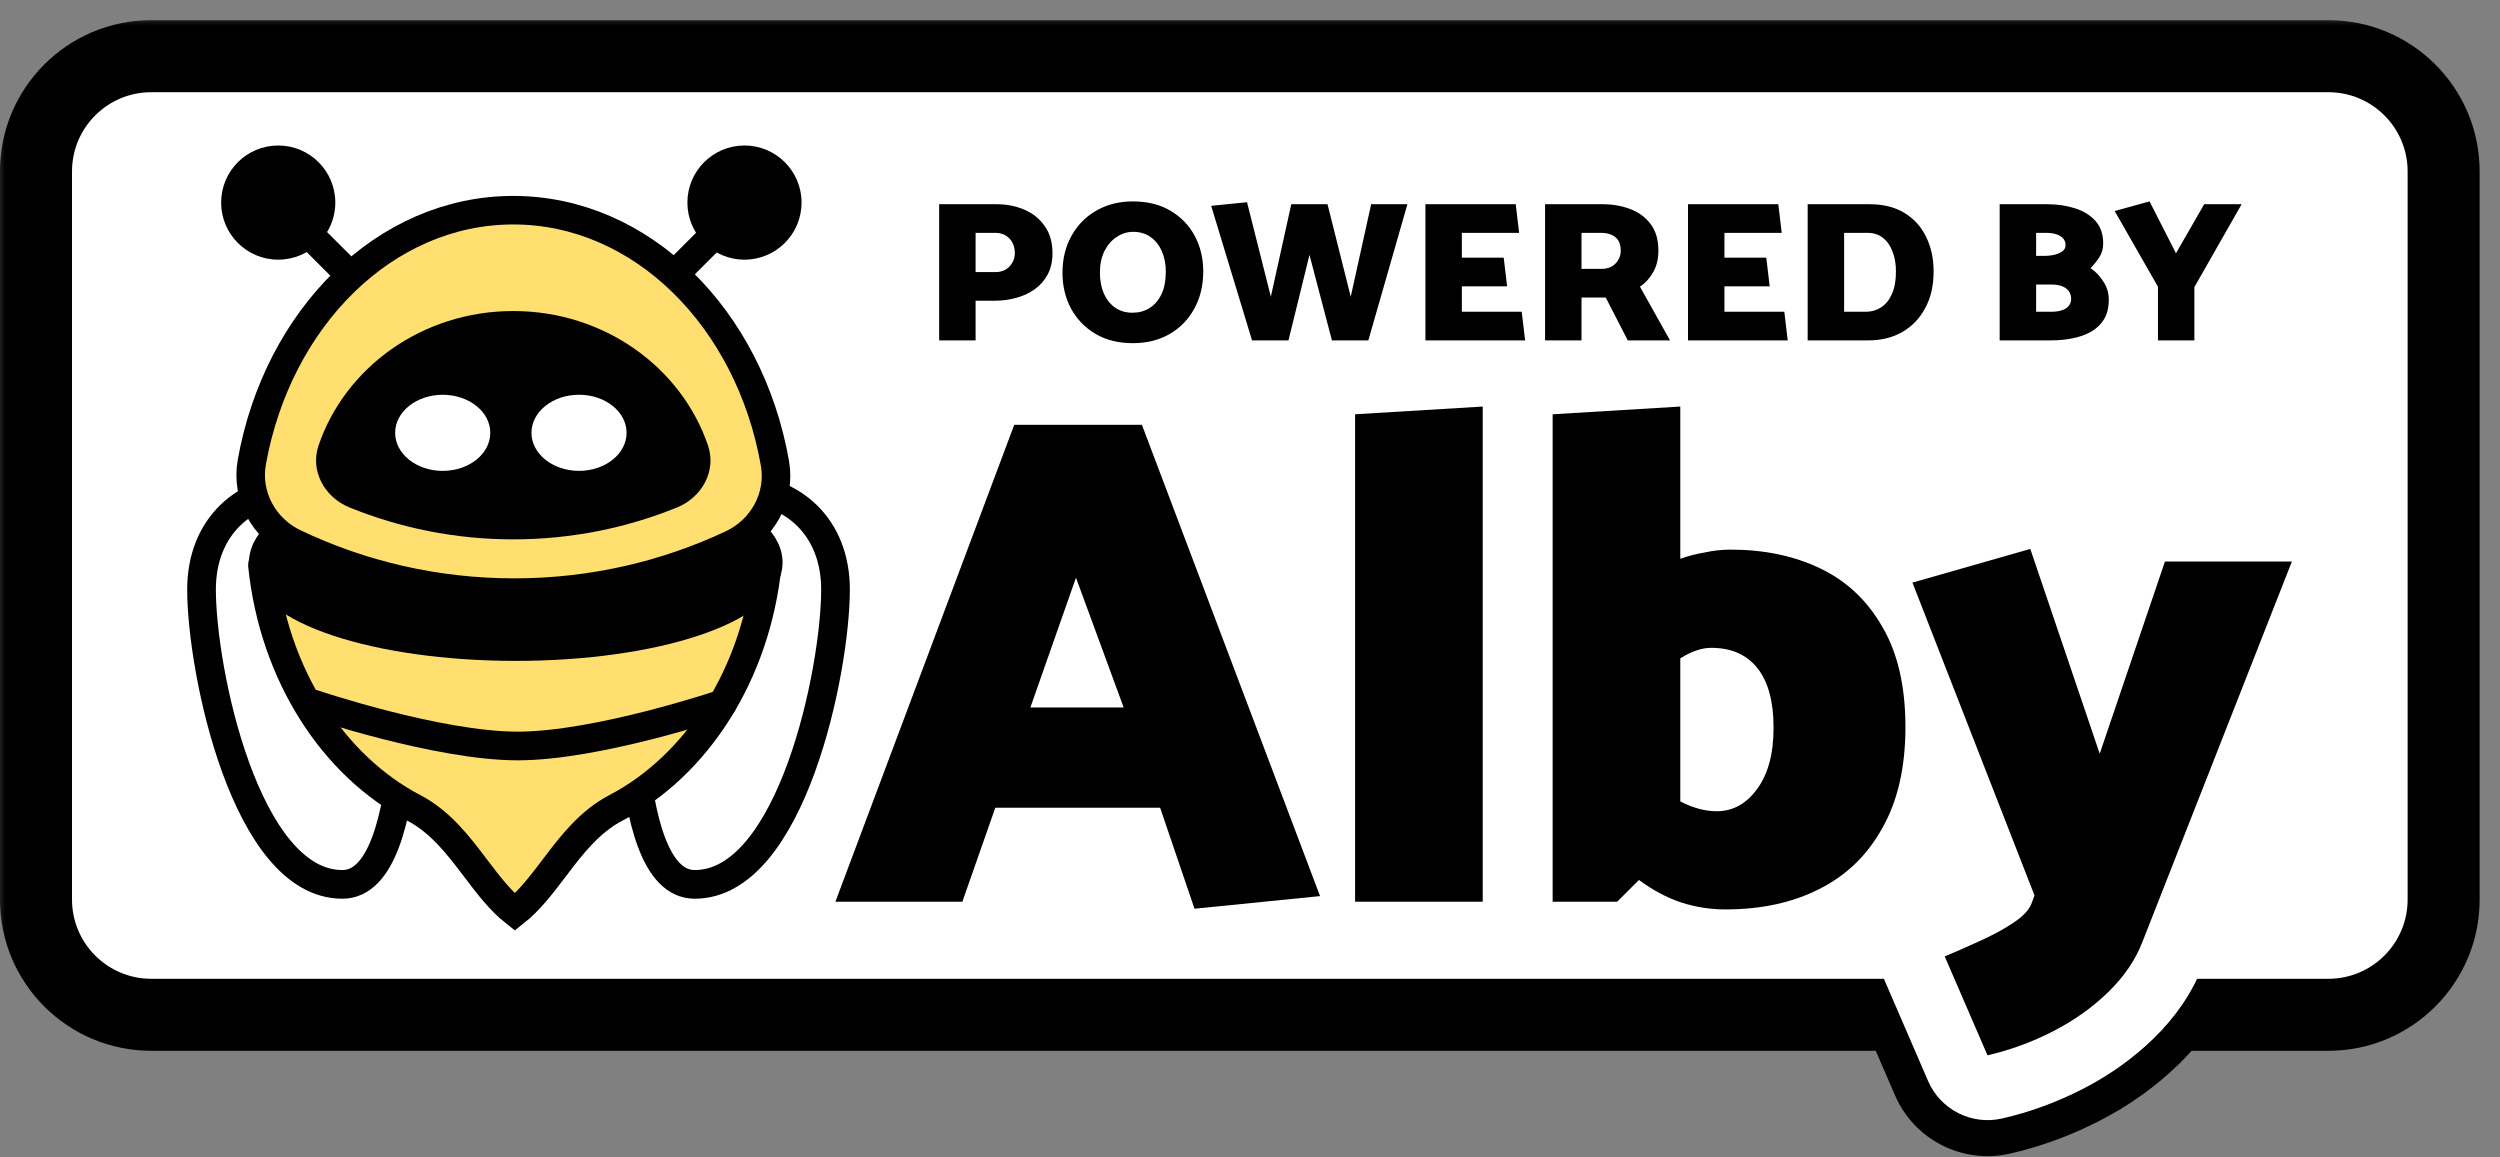 <svg width="121" height="56" viewBox="0 0 121 56" fill="none" xmlns="http://www.w3.org/2000/svg">
<rect x="0" y="0" width="121" height="56" fill="#808080" stroke="none"/>
<mask id="path-1-outside-1_2006_16094" maskUnits="userSpaceOnUse" x="-0.258" y="0.72" width="121" height="56" fill="black">
<rect fill="white" x="-0.258" y="0.72" width="121" height="56"/>
<path d="M112.694 2.72H7.319C4.239 2.72 1.742 5.217 1.742 8.297V43.538C1.742 46.618 4.239 49.115 7.319 49.115H91.931L93.318 52.322C93.919 53.71 95.424 54.472 96.898 54.135C98.244 53.827 99.54 53.351 100.782 52.716C102.06 52.063 103.213 51.251 104.221 50.273C104.597 49.908 104.944 49.523 105.259 49.115H112.694C115.774 49.115 118.271 46.618 118.271 43.538V8.297C118.271 5.217 115.774 2.72 112.694 2.72Z"/>
</mask>
<path d="M112.694 2.72H7.319C4.239 2.72 1.742 5.217 1.742 8.297V43.538C1.742 46.618 4.239 49.115 7.319 49.115H91.931L93.318 52.322C93.919 53.71 95.424 54.472 96.898 54.135C98.244 53.827 99.54 53.351 100.782 52.716C102.06 52.063 103.213 51.251 104.221 50.273C104.597 49.908 104.944 49.523 105.259 49.115H112.694C115.774 49.115 118.271 46.618 118.271 43.538V8.297C118.271 5.217 115.774 2.72 112.694 2.72Z" fill="white"/>
<path d="M93.318 52.322L91.719 53.014L91.719 53.014L93.318 52.322ZM96.898 54.135L97.288 55.834L97.288 55.834L96.898 54.135ZM100.782 52.716L101.575 54.268L101.576 54.268L100.782 52.716ZM104.221 50.273L105.435 51.524L105.435 51.524L104.221 50.273ZM105.259 49.115V47.373C104.72 47.373 104.211 47.622 103.881 48.048L105.259 49.115ZM91.931 49.115L93.531 48.423C93.255 47.785 92.626 47.373 91.931 47.373V49.115ZM7.319 4.463H112.694V0.977H7.319V4.463ZM116.529 8.297V43.538H120.014V8.297H116.529ZM3.485 43.538V8.297H-0.001V43.538H3.485ZM7.319 47.373C5.202 47.373 3.485 45.656 3.485 43.538H-0.001C-0.001 47.581 3.277 50.858 7.319 50.858V47.373ZM116.529 43.538C116.529 45.656 114.812 47.373 112.694 47.373V50.858C116.737 50.858 120.014 47.581 120.014 43.538H116.529ZM112.694 4.463C114.812 4.463 116.529 6.179 116.529 8.297H120.014C120.014 4.254 116.737 0.977 112.694 0.977V4.463ZM7.319 0.977C3.277 0.977 -0.001 4.254 -0.001 8.297H3.485C3.485 6.179 5.202 4.463 7.319 4.463V0.977ZM91.719 53.014C92.653 55.174 94.994 56.359 97.288 55.834L96.509 52.436C95.854 52.586 95.185 52.247 94.918 51.63L91.719 53.014ZM97.288 55.834C98.777 55.492 100.208 54.967 101.575 54.268L99.989 51.164C98.871 51.736 97.711 52.16 96.509 52.436L97.288 55.834ZM101.576 54.268C102.998 53.541 104.295 52.63 105.435 51.524L103.007 49.022C102.132 49.872 101.123 50.585 99.989 51.164L101.576 54.268ZM105.435 51.524C105.866 51.105 106.269 50.658 106.637 50.182L103.881 48.048C103.619 48.387 103.327 48.712 103.007 49.023L105.435 51.524ZM112.694 47.373H105.259V50.858H112.694V47.373ZM91.931 47.373H7.319V50.858H91.931V47.373ZM90.331 49.807L91.719 53.014L94.918 51.63L93.531 48.423L90.331 49.807Z" fill="black" mask="url(#path-1-outside-1_2006_16094)"/>
<path fill-rule="evenodd" clip-rule="evenodd" d="M49.094 17.423C47.786 17.423 46.616 18.234 46.157 19.459L37.5 42.541C37.139 43.505 37.273 44.584 37.859 45.43C38.445 46.276 39.409 46.78 40.438 46.78H46.582C47.914 46.78 49.101 45.938 49.542 44.681L50.402 42.231H53.908L54.848 44.993C55.318 46.375 56.679 47.25 58.132 47.104L64.208 46.493C64.226 46.491 64.245 46.489 64.263 46.487C64.666 46.675 65.115 46.78 65.589 46.78H71.767C72.391 46.78 72.972 46.598 73.46 46.284C73.949 46.598 74.53 46.78 75.154 46.78H78.277C78.792 46.78 79.294 46.653 79.742 46.417C79.949 46.503 80.16 46.582 80.373 46.653C80.383 46.656 80.393 46.659 80.402 46.663C81.41 46.987 82.447 47.153 83.504 47.153C85.638 47.153 87.657 46.751 89.466 45.833C90.275 45.427 91.008 44.931 91.663 44.352C91.482 44.582 91.332 44.839 91.22 45.115C90.906 45.894 90.917 46.766 91.25 47.536L93.32 52.322C93.921 53.71 95.426 54.472 96.901 54.135C98.246 53.827 99.542 53.351 100.785 52.716C102.062 52.063 103.216 51.251 104.223 50.273C105.272 49.255 106.102 48.071 106.625 46.716L106.63 46.704L113.852 28.327C114.231 27.361 114.109 26.27 113.524 25.413C112.94 24.555 111.97 24.042 110.932 24.042H104.788C103.444 24.042 102.249 24.898 101.817 26.171L101.633 26.715L101.242 25.561C100.704 23.976 99.018 23.092 97.409 23.552L91.706 25.181C91.424 25.262 91.156 25.381 90.912 25.533C90.466 25.218 89.989 24.937 89.483 24.693C87.93 23.944 86.242 23.559 84.469 23.48V19.677C84.469 18.813 84.112 17.986 83.482 17.393C82.852 16.8 82.006 16.494 81.142 16.546L74.964 16.919C74.528 16.946 74.117 17.06 73.749 17.245C73.141 16.75 72.366 16.498 71.578 16.546L65.4 16.919C63.744 17.02 62.452 18.392 62.452 20.051V30.683L58.207 19.451C57.745 18.23 56.577 17.423 55.272 17.423H49.094ZM94.181 40.966C94.077 41.185 93.965 41.4 93.845 41.612C93.405 42.405 92.882 43.123 92.278 43.758C92.476 43.613 92.692 43.49 92.922 43.395C93.426 43.185 93.956 42.952 94.512 42.695C94.525 42.689 94.539 42.683 94.552 42.677C94.639 42.638 94.723 42.599 94.804 42.561L94.181 40.966Z" fill="white"/>
<path d="M49.09 20.56H55.268L63.89 43.371L57.814 43.982L56.15 39.094H48.173L46.578 43.643H40.434L49.09 20.56ZM54.385 34.24L52.077 27.96L49.871 34.24H54.385Z" fill="black"/>
<path d="M71.764 43.643H65.586V20.051L71.764 19.677V43.643Z" fill="black"/>
<path d="M78.271 43.643H75.148V20.051L81.326 19.677V27.044C81.711 26.908 82.107 26.806 82.515 26.738C82.922 26.648 83.34 26.602 83.77 26.602C85.4 26.602 86.848 26.908 88.115 27.519C89.383 28.13 90.379 29.069 91.103 30.336C91.85 31.604 92.223 33.222 92.223 35.191C92.223 37.137 91.85 38.766 91.103 40.079C90.379 41.391 89.36 42.375 88.047 43.032C86.757 43.688 85.242 44.016 83.499 44.016C82.775 44.016 82.062 43.903 81.36 43.677C80.681 43.45 80.002 43.088 79.324 42.59L78.271 43.643ZM82.82 31.355C82.368 31.355 81.869 31.524 81.326 31.864V38.788C81.937 39.105 82.526 39.264 83.091 39.264C83.861 39.264 84.506 38.913 85.026 38.212C85.57 37.487 85.841 36.492 85.841 35.224C85.841 33.957 85.581 32.995 85.06 32.339C84.54 31.683 83.793 31.355 82.82 31.355Z" fill="black"/>
<path d="M98.333 43.711L98.469 43.337L92.562 28.198L98.266 26.568L101.626 36.48L104.783 27.179H110.927L103.697 45.578C103.357 46.46 102.803 47.275 102.033 48.022C101.264 48.769 100.37 49.402 99.352 49.923C98.333 50.443 97.281 50.828 96.195 51.077L94.124 46.291C94.667 46.064 95.233 45.815 95.821 45.544C96.432 45.272 96.975 44.978 97.451 44.661C97.926 44.344 98.22 44.028 98.333 43.711Z" fill="black"/>
<path d="M33.623 42.804C38.307 42.804 40.439 32.455 40.439 28.531C40.439 25.472 38.324 23.619 35.544 23.619C32.78 23.619 30.537 24.804 30.509 26.273C30.509 30.148 29.825 42.804 33.623 42.804Z" fill="white"/>
<path d="M16.57 42.804C11.886 42.804 9.754 32.455 9.754 28.531C9.754 25.472 11.869 23.619 14.65 23.619C17.413 23.619 19.657 24.804 19.685 26.273C19.685 30.148 20.368 42.804 16.57 42.804Z" fill="white"/>
<path d="M33.623 42.804C38.307 42.804 40.439 32.455 40.439 28.531C40.439 25.472 38.324 23.619 35.544 23.619C32.78 23.619 30.537 24.804 30.509 26.273C30.509 30.148 29.825 42.804 33.623 42.804Z" stroke="black" stroke-width="1.388"/>
<path d="M16.57 42.804C11.886 42.804 9.754 32.455 9.754 28.531C9.754 25.472 11.869 23.619 14.65 23.619C17.413 23.619 19.657 24.804 19.685 26.273C19.685 30.148 20.368 42.804 16.57 42.804Z" stroke="black" stroke-width="1.388"/>
<path d="M24.872 30.413C29.216 30.413 33.285 29.228 36.771 27.162C36.87 27.103 36.977 27.11 37.053 27.154C37.09 27.174 37.112 27.199 37.124 27.22C37.133 27.238 37.143 27.265 37.138 27.312C36.599 32.653 33.702 37.069 29.808 39.102C28.52 39.773 27.636 40.94 26.859 41.965C26.845 41.984 26.831 42.002 26.817 42.02C26.186 42.853 25.615 43.598 24.918 44.147C24.221 43.598 23.651 42.853 23.02 42.02C23.006 42.002 22.992 41.984 22.978 41.965C22.201 40.94 21.316 39.773 20.029 39.102C16.149 37.077 13.26 32.686 12.704 27.371C12.7 27.324 12.709 27.297 12.719 27.279C12.73 27.258 12.752 27.233 12.789 27.212C12.865 27.169 12.972 27.161 13.071 27.22C16.535 29.25 20.569 30.413 24.872 30.413Z" fill="#FFDF6F" stroke="black" stroke-width="1.388"/>
<path d="M24.964 31.293C31.712 31.293 37.182 29.47 37.182 27.22C37.182 24.971 31.712 23.148 24.964 23.148C18.216 23.148 12.746 24.971 12.746 27.22C12.746 29.47 18.216 31.293 24.964 31.293Z" fill="black" stroke="black" stroke-width="1.388"/>
<path d="M15.152 34.069C15.152 34.069 21.179 36.106 25.056 36.106C28.934 36.106 34.96 34.069 34.96 34.069" stroke="black" stroke-width="1.388" stroke-linecap="round"/>
<path d="M10.703 9.805C10.703 11.331 11.94 12.568 13.466 12.568C14.992 12.568 16.229 11.331 16.229 9.805C16.229 8.279 14.992 7.042 13.466 7.042C11.94 7.042 10.703 8.279 10.703 9.805Z" fill="black"/>
<path d="M38.795 9.805C38.795 11.331 37.558 12.568 36.032 12.568C34.506 12.568 33.27 11.331 33.27 9.805C33.27 8.279 34.506 7.042 36.032 7.042C37.558 7.042 38.795 8.279 38.795 9.805Z" fill="black"/>
<path d="M36.541 9.39L31.384 14.547M13.012 9.39L18.169 14.547L13.012 9.39Z" stroke="black" stroke-width="1.381"/>
<path d="M14.254 26.291C12.765 25.582 11.898 23.99 12.188 22.367C13.434 15.399 18.627 10.173 24.843 10.173C31.074 10.173 36.276 15.424 37.506 22.417C37.792 24.044 36.918 25.635 35.424 26.338C32.227 27.842 28.656 28.683 24.889 28.683C21.082 28.683 17.476 27.825 14.254 26.291Z" fill="#FFDF6F" stroke="black" stroke-width="1.381"/>
<path d="M16.91 24.558C15.712 24.07 15.001 22.795 15.416 21.569C16.697 17.789 20.433 15.054 24.843 15.054C29.252 15.054 32.988 17.789 34.269 21.569C34.684 22.795 33.973 24.07 32.775 24.558C30.327 25.555 27.649 26.105 24.843 26.105C22.036 26.105 19.358 25.555 16.91 24.558Z" fill="black"/>
<path d="M30.327 20.948C30.327 21.965 29.296 22.79 28.025 22.79C26.753 22.79 25.723 21.965 25.723 20.948C25.723 19.93 26.753 19.106 28.025 19.106C29.296 19.106 30.327 19.93 30.327 20.948Z" fill="white"/>
<path d="M23.73 20.949C23.73 21.966 22.699 22.791 21.427 22.791C20.156 22.791 19.125 21.966 19.125 20.949C19.125 19.932 20.156 19.107 21.427 19.107C22.699 19.107 23.73 19.932 23.73 20.949Z" fill="white"/>
<path d="M47.219 16.474V14.555H48.149C48.504 14.555 48.847 14.51 49.176 14.419C49.512 14.329 49.812 14.19 50.077 14.003C50.342 13.815 50.552 13.576 50.707 13.286C50.862 12.995 50.94 12.652 50.94 12.258C50.94 11.729 50.814 11.289 50.562 10.94C50.316 10.585 49.987 10.32 49.573 10.146C49.166 9.971 48.717 9.884 48.226 9.884H45.455V16.474H47.219ZM48.168 11.27C48.368 11.27 48.536 11.312 48.672 11.396C48.814 11.48 48.924 11.596 49.002 11.745C49.079 11.893 49.118 12.065 49.118 12.258C49.118 12.426 49.076 12.581 48.992 12.723C48.914 12.859 48.805 12.969 48.663 13.053C48.527 13.13 48.368 13.169 48.188 13.169H47.219V11.27H48.168ZM54.826 16.609C54.128 16.609 53.524 16.457 53.014 16.154C52.503 15.85 52.109 15.44 51.831 14.923C51.56 14.406 51.424 13.835 51.424 13.208C51.424 12.53 51.57 11.932 51.861 11.415C52.151 10.892 52.552 10.485 53.062 10.194C53.579 9.897 54.167 9.748 54.826 9.748C55.543 9.748 56.153 9.9 56.657 10.204C57.168 10.508 57.558 10.915 57.83 11.425C58.101 11.935 58.237 12.507 58.237 13.14C58.237 13.818 58.091 14.419 57.801 14.943C57.516 15.466 57.116 15.876 56.599 16.173C56.089 16.464 55.498 16.609 54.826 16.609ZM54.816 15.136C55.12 15.136 55.391 15.062 55.63 14.914C55.876 14.765 56.069 14.542 56.212 14.245C56.354 13.948 56.425 13.579 56.425 13.14C56.425 12.772 56.36 12.446 56.231 12.161C56.108 11.871 55.927 11.641 55.688 11.473C55.456 11.305 55.175 11.221 54.845 11.221C54.554 11.221 54.286 11.305 54.041 11.473C53.795 11.635 53.598 11.864 53.45 12.161C53.308 12.452 53.236 12.798 53.236 13.198C53.236 13.566 53.298 13.899 53.421 14.196C53.55 14.487 53.731 14.716 53.963 14.884C54.202 15.052 54.487 15.136 54.816 15.136ZM68.118 9.884L66.228 16.474H64.465L63.379 12.336L62.362 16.474H60.598L58.621 9.962L60.356 9.787L61.509 14.361L62.498 9.884H64.252L65.376 14.361L66.364 9.884H68.118ZM73.816 16.474L73.651 15.088H70.754V13.857H72.944L72.779 12.472H70.754V11.27H73.525L73.361 9.884H68.99V16.474H73.816ZM77.495 11.27C77.695 11.27 77.863 11.302 77.999 11.367C78.141 11.425 78.251 11.519 78.329 11.648C78.406 11.777 78.445 11.938 78.445 12.132C78.445 12.3 78.403 12.452 78.319 12.588C78.241 12.723 78.131 12.83 77.989 12.908C77.854 12.979 77.695 13.014 77.514 13.014H76.545V11.27H77.495ZM74.782 9.884V16.474H76.545V14.4H77.136C77.233 14.4 77.33 14.4 77.427 14.4C77.524 14.4 77.621 14.4 77.718 14.4L78.784 16.474H80.829L79.375 13.877C79.64 13.696 79.853 13.46 80.015 13.169C80.183 12.879 80.266 12.533 80.266 12.132C80.266 11.603 80.141 11.173 79.889 10.844C79.643 10.514 79.314 10.272 78.9 10.117C78.493 9.962 78.044 9.884 77.553 9.884H74.782ZM86.525 16.474L86.361 15.088H83.463V13.857H85.653L85.488 12.472H83.463V11.27H86.235L86.07 9.884H81.699V16.474H86.525ZM90.437 16.474C91.057 16.474 91.603 16.338 92.075 16.067C92.546 15.795 92.914 15.411 93.179 14.914C93.451 14.416 93.586 13.825 93.586 13.14C93.586 12.514 93.467 11.958 93.228 11.473C92.995 10.982 92.646 10.595 92.181 10.31C91.722 10.026 91.154 9.884 90.476 9.884H87.491V16.474H90.437ZM90.388 11.27C90.686 11.27 90.934 11.351 91.135 11.512C91.341 11.674 91.496 11.896 91.6 12.181C91.71 12.459 91.764 12.778 91.764 13.14C91.764 13.573 91.7 13.935 91.571 14.225C91.442 14.516 91.267 14.733 91.047 14.875C90.834 15.017 90.592 15.088 90.321 15.088H89.255V11.27H90.388ZM99.274 16.474C99.63 16.474 99.972 16.441 100.302 16.377C100.638 16.312 100.938 16.206 101.203 16.057C101.468 15.908 101.678 15.708 101.833 15.456C101.988 15.198 102.065 14.881 102.065 14.507C102.065 14.19 101.981 13.902 101.813 13.644C101.652 13.379 101.442 13.156 101.183 12.975C101.332 12.827 101.471 12.656 101.6 12.462C101.729 12.268 101.794 12.042 101.794 11.783C101.794 11.331 101.668 10.966 101.416 10.688C101.164 10.411 100.831 10.207 100.418 10.078C100.011 9.949 99.565 9.884 99.081 9.884H96.784V16.474H99.274ZM99.022 11.27C99.223 11.27 99.391 11.293 99.526 11.338C99.668 11.383 99.778 11.451 99.856 11.541C99.933 11.625 99.972 11.735 99.972 11.871C99.972 11.987 99.924 12.084 99.827 12.161C99.73 12.232 99.604 12.287 99.449 12.326C99.294 12.365 99.126 12.384 98.945 12.384H98.548V11.27H99.022ZM99.294 13.77C99.591 13.77 99.823 13.831 99.992 13.954C100.159 14.077 100.243 14.248 100.243 14.468C100.243 14.603 100.201 14.72 100.117 14.817C100.04 14.907 99.93 14.975 99.788 15.02C99.652 15.065 99.494 15.088 99.313 15.088H98.548V13.77H99.294ZM106.208 16.474V13.896L108.495 9.884H106.683L105.317 12.258L104.038 9.748L102.351 10.214L104.445 13.877V16.474H106.208Z" fill="black"/>
</svg>
